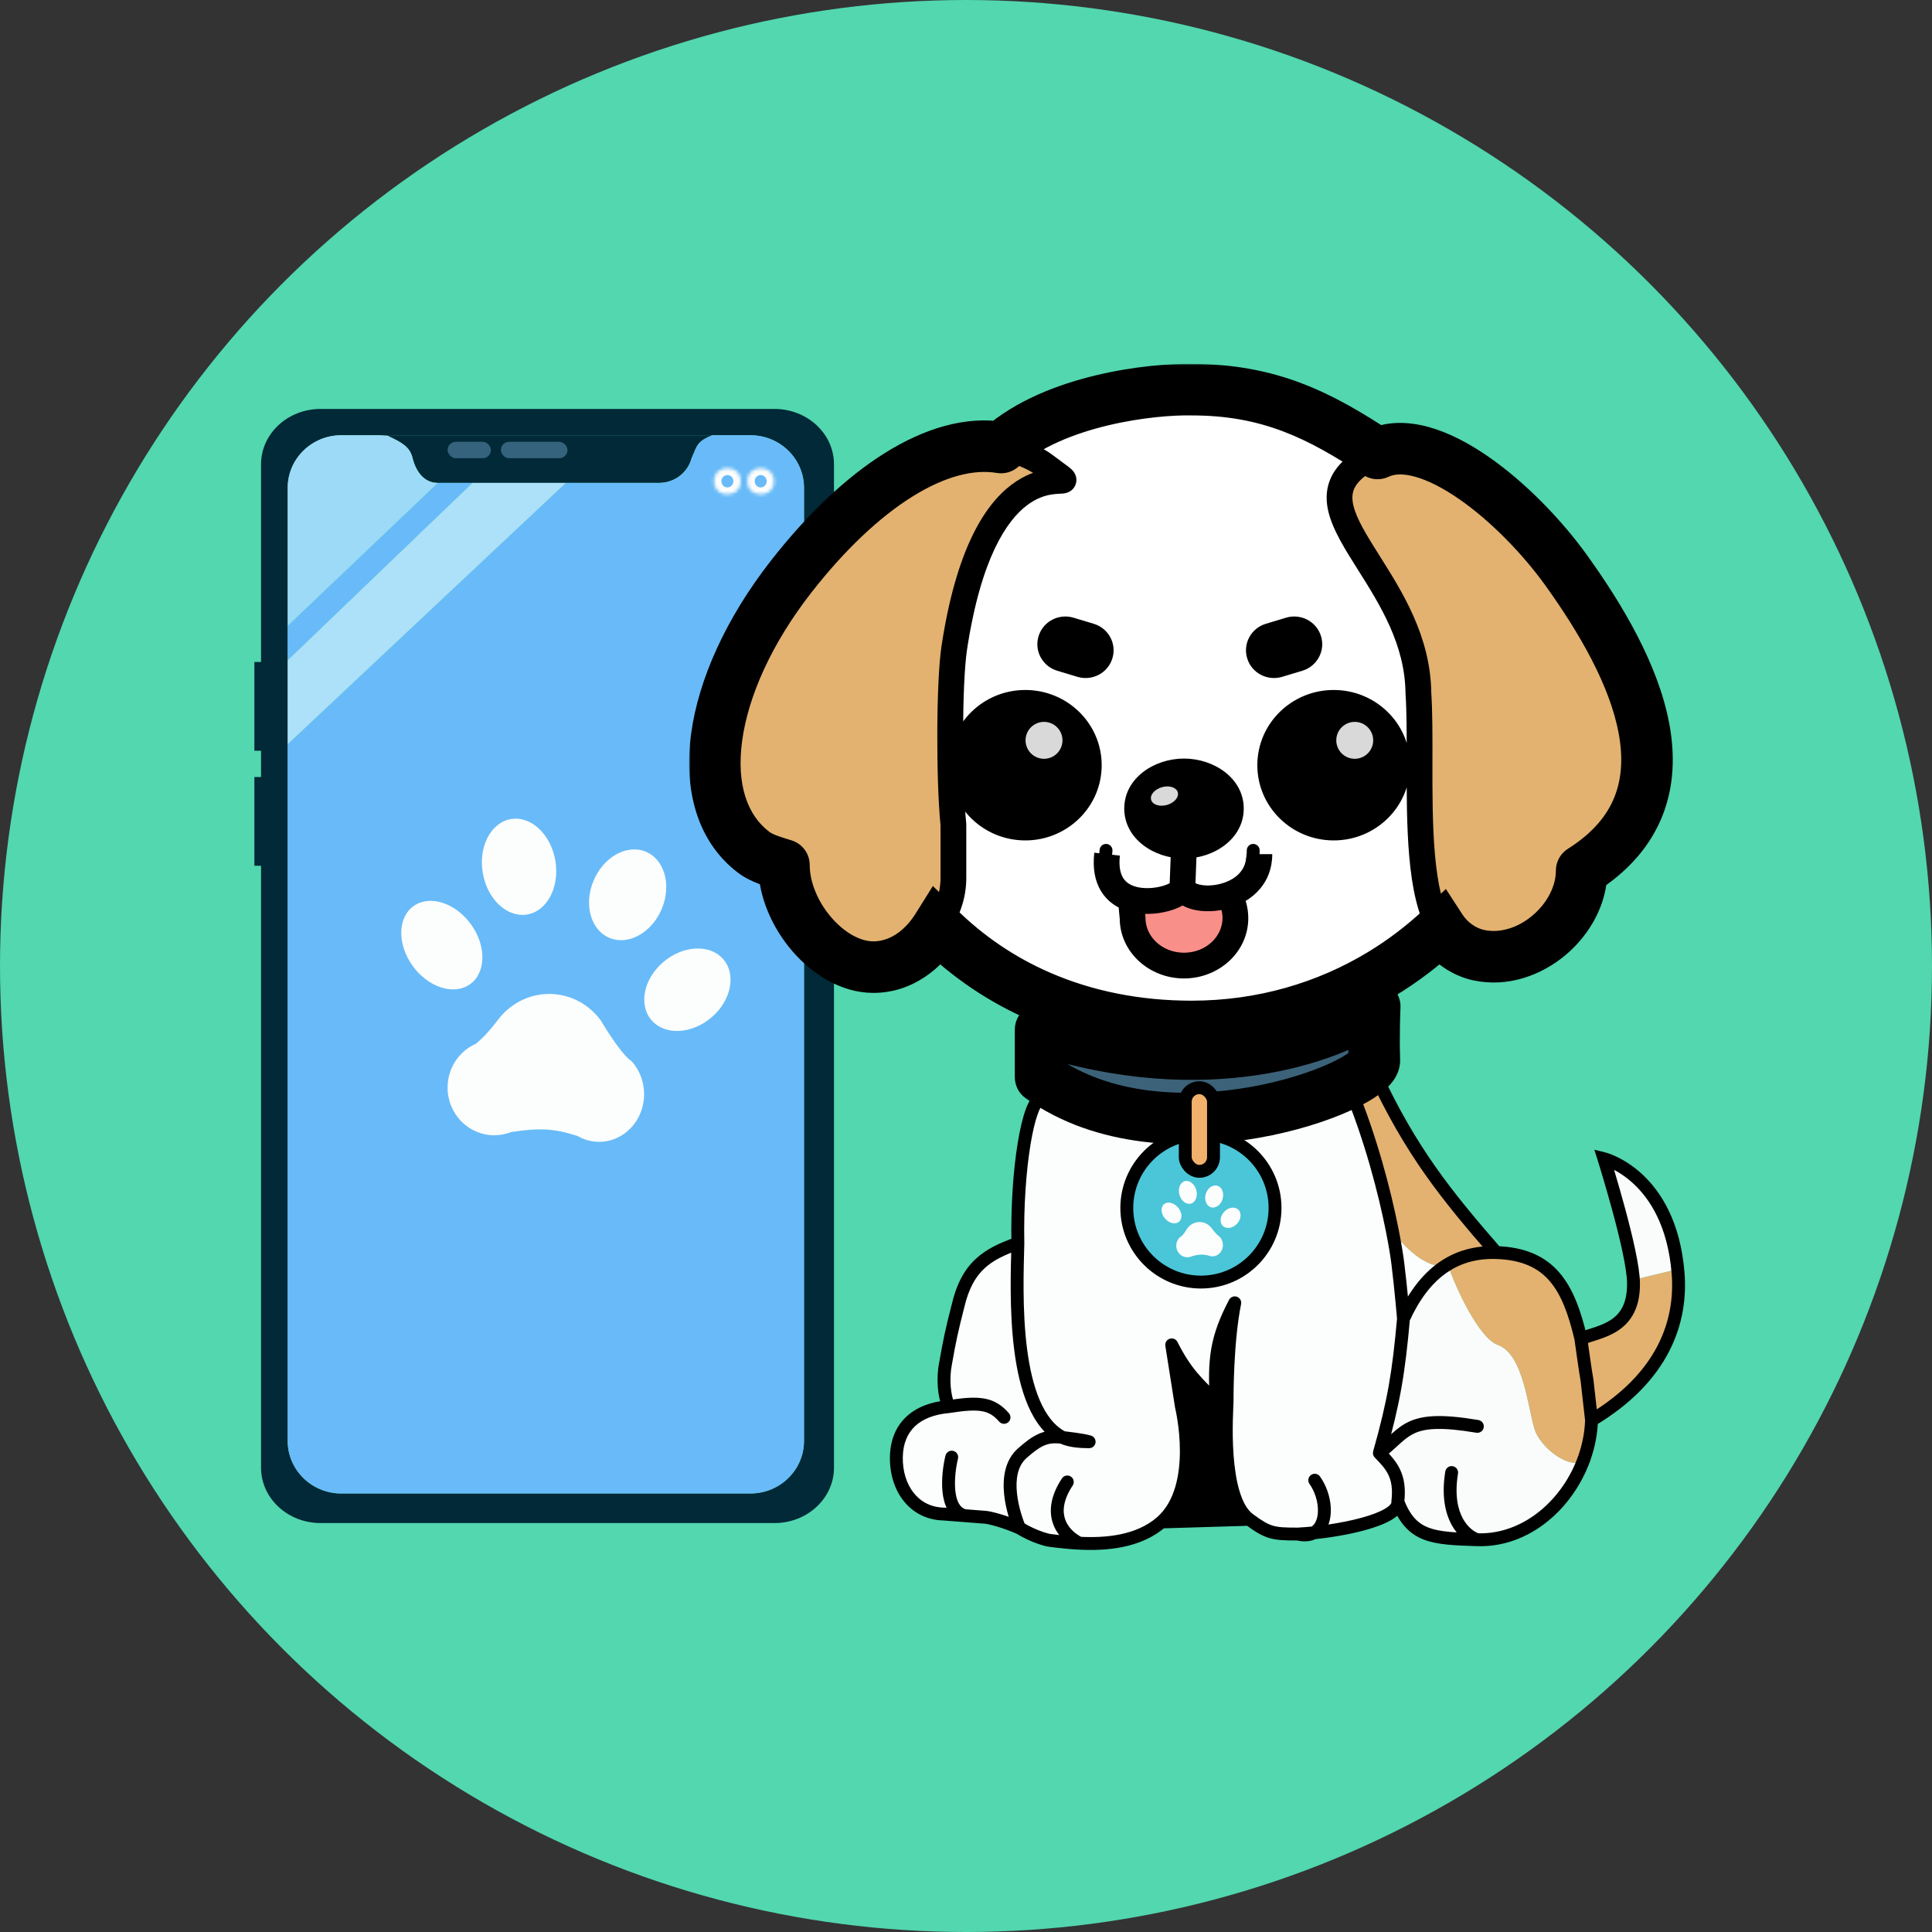 <svg width="600" height="600" viewBox="0 0 600 600" fill="none" xmlns="http://www.w3.org/2000/svg">
<rect x="0" y="0" width="600" height="600" fill="#333333" stroke="none"/>
<circle cx="300" cy="300" r="300" fill="#52D7AF"/>
<path fill-rule="evenodd" clip-rule="evenodd" d="M259 144.193V455.807C259 465.303 250.723 473 240.514 473H99.555C89.346 473 81.069 465.303 81.069 455.807V144.193C81.069 134.697 89.346 127 99.555 127H240.514C250.723 127 259 134.697 259 144.193ZM249.69 151.496V447.484C249.69 456.503 242.231 463.814 233.03 463.814H106.004C96.803 463.814 89.345 456.503 89.345 447.484V231.106V205.08V194.363V151.496C89.345 142.477 96.803 135.165 106.004 135.165H117.978H221.241H233.03C242.231 135.165 249.69 142.477 249.69 151.496Z" fill="#012937"/>
<path fill-rule="evenodd" clip-rule="evenodd" d="M221.241 135.165H117.978C118.037 135.194 118.618 135.222 119.197 135.25C119.2 135.25 119.203 135.25 119.207 135.25C119.775 135.278 120.338 135.305 120.395 135.333C124.7 137.404 127.284 138.647 128.138 142.31C129.172 146.392 131.648 149.965 135.96 149.965H146.759H175.724H204.69C209.541 149.965 213.618 146.712 214.774 142.31C215.059 141.69 215.29 141.13 215.501 140.618C216.528 138.126 217.087 136.768 221.241 135.165Z" fill="#012937"/>
<path fill-rule="evenodd" clip-rule="evenodd" d="M249.69 447.484V151.496C249.69 142.477 242.231 135.165 233.03 135.165H221.241C217.087 136.768 216.528 138.126 215.501 140.618C215.29 141.13 215.059 141.69 214.774 142.31C213.618 146.712 209.541 149.965 204.69 149.965H175.724L89.345 231.106V447.484C89.345 456.503 96.803 463.814 106.004 463.814H233.03C242.231 463.814 249.69 456.503 249.69 447.484ZM146.759 149.965H135.96L89.345 194.363V205.08L146.759 149.965ZM119.197 135.25L117.978 135.165C118.037 135.194 118.618 135.222 119.197 135.25Z" fill="#68BBF8"/>
<path d="M175.724 149.965H146.759L89.345 205.08V231.106L175.724 149.965Z" fill="#ADE0F9"/>
<path d="M106.004 135.165C96.803 135.165 89.345 142.477 89.345 151.496V194.363L135.96 149.965C131.648 149.965 129.172 146.392 128.138 142.31C127.284 138.647 124.7 137.404 120.395 135.333L119.207 135.25L119.197 135.25C118.618 135.222 118.037 135.194 117.978 135.165H106.004Z" fill="#9CDAF7"/>
<rect x="79" y="205.59" width="3.103" height="27.558" fill="#012937"/>
<rect x="79" y="241.313" width="3.103" height="27.558" fill="#012937"/>
<rect x="155.552" y="137.206" width="20.69" height="5.103" rx="2.552" fill="#35637D"/>
<rect x="139" y="137.206" width="13.448" height="5.103" rx="2.552" fill="#35637D"/>
<mask id="path-7-inside-1_18_54" fill="white">
<ellipse cx="236.241" cy="149.454" rx="4.138" ry="4.083"/>
</mask>
<path d="M234.379 149.454C234.379 148.319 235.289 147.537 236.241 147.537V159.537C241.764 159.537 246.379 155.099 246.379 149.454H234.379ZM236.241 147.537C237.193 147.537 238.104 148.319 238.104 149.454H226.104C226.104 155.099 230.719 159.537 236.241 159.537V147.537ZM238.104 149.454C238.104 150.589 237.193 151.372 236.241 151.372V139.372C230.719 139.372 226.104 143.81 226.104 149.454H238.104ZM236.241 151.372C235.289 151.372 234.379 150.589 234.379 149.454H246.379C246.379 143.81 241.764 139.372 236.241 139.372V151.372Z" fill="#FCFDFD" mask="url(#path-7-inside-1_18_54)"/>
<mask id="path-9-inside-2_18_54" fill="white">
<ellipse cx="225.897" cy="149.454" rx="4.138" ry="4.083"/>
</mask>
<path d="M224.035 149.454C224.035 148.319 224.945 147.537 225.897 147.537V159.537C231.419 159.537 236.035 155.099 236.035 149.454H224.035ZM225.897 147.537C226.849 147.537 227.759 148.319 227.759 149.454H215.759C215.759 155.099 220.374 159.537 225.897 159.537V147.537ZM227.759 149.454C227.759 150.589 226.849 151.372 225.897 151.372V139.372C220.374 139.372 215.759 143.81 215.759 149.454H227.759ZM225.897 151.372C224.945 151.372 224.035 150.589 224.035 149.454H236.035C236.035 143.81 231.419 139.372 225.897 139.372V151.372Z" fill="#FCFDFD" mask="url(#path-9-inside-2_18_54)"/>
<path d="M139 337.764C139 345.938 145.484 352.563 153.483 352.563C155.305 352.563 157.049 352.22 158.655 351.592C167.489 350.213 172.034 350.437 179.345 352.78C181.339 353.943 183.631 354.605 186.069 354.605C193.782 354.605 200.034 347.979 200.034 339.805C200.034 335.848 198.569 332.254 196.182 329.599C195.573 329.226 194.85 328.546 194.072 327.675C192.253 325.641 190.13 322.567 188.457 319.951C187.705 318.777 187.044 317.695 186.541 316.841C182.853 311.875 177.063 308.676 170.552 308.676C164.041 308.676 158.25 311.875 154.562 316.841C151.914 320.27 150.273 322.057 147.798 324.148C142.625 326.407 139 331.653 139 337.764Z" fill="#FCFDFD"/>
<ellipse cx="14.615" cy="11.396" rx="14.615" ry="11.396" transform="matrix(-0.757 0.654 -0.664 -0.748 232.11 306.333)" fill="#FCFDFD"/>
<ellipse cx="14.531" cy="11.461" rx="14.531" ry="11.461" transform="matrix(-0.379 0.925 -0.929 -0.37 211.079 268.688)" fill="#FCFDFD"/>
<ellipse cx="15.023" cy="11.434" rx="15.023" ry="11.434" transform="matrix(0.163 0.987 -0.987 0.159 170.035 252.54)" fill="#FCFDFD"/>
<ellipse cx="14.972" cy="11.125" rx="14.972" ry="11.125" transform="matrix(0.579 0.815 -0.822 0.569 137.689 274.985)" fill="#FCFDFD"/>
<path d="M429.325 449.831C433.858 433.814 435.343 424.655 436.818 408.12C439.923 401.325 443.97 395.648 449.386 391.993C452.254 400.713 459.544 415.695 465.15 417.674C473.271 420.54 474.583 437.851 476.615 443.948C478.857 450.673 489.777 457.819 492.621 452.353C492.777 451.942 492.927 451.529 493.071 451.114C492.958 451.583 492.807 451.995 492.621 452.353C487.329 466.233 474.59 477.235 459.763 476.761C445.846 476.316 439.385 476.023 435.058 464.967C436.013 456.846 433.047 453.643 429.325 449.831Z" fill="#FF0000" fill-opacity="0.27"/>
<path d="M429.325 449.831C433.858 433.814 435.343 424.655 436.818 408.12C439.923 401.325 443.97 395.648 449.386 391.993C452.254 400.713 459.544 415.695 465.15 417.674C473.271 420.54 474.583 437.851 476.615 443.948C478.857 450.673 489.777 457.819 492.621 452.353C492.777 451.942 492.927 451.529 493.071 451.114C492.958 451.583 492.807 451.995 492.621 452.353C487.329 466.233 474.59 477.235 459.763 476.761C445.846 476.316 439.385 476.023 435.058 464.967C436.013 456.846 433.047 453.643 429.325 449.831Z" fill="#F9FCFB"/>
<path d="M491.91 414.33C488.116 398.16 482.568 388.12 465.631 387.578C459.148 387.371 453.81 389.007 449.386 391.993C452.254 400.713 459.544 415.695 465.15 417.674C473.271 420.54 474.583 437.851 476.615 443.948C478.857 450.673 489.777 457.819 492.621 452.353C492.777 451.942 492.927 451.529 493.071 451.114C494.345 447.421 495.093 443.547 495.218 439.649C495.342 435.75 495.705 430.5 491.91 414.33Z" fill="#E3B270"/>
<path fill-rule="evenodd" clip-rule="evenodd" d="M506.811 397.593L520.643 394.249C518.114 363.96 497.629 358.898 497.629 358.898C497.629 358.898 506.811 388.039 506.811 397.593Z" fill="#F9FCFB"/>
<path d="M490.472 414.79C490.472 414.79 491.917 425.358 492.377 427.688L493.779 440.109C516.04 426.81 521.92 409.535 520.643 394.249L506.811 397.593C506.962 411.719 496.385 412.401 490.472 414.79Z" fill="#E3B270"/>
<path fill-rule="evenodd" clip-rule="evenodd" d="M435.863 409.535C435.863 409.535 435.058 399.981 434.102 392.338C433.823 390.108 433.245 386.46 432.321 381.828C434.665 385.568 441.169 393.119 448.43 393.409C443.015 397.063 438.967 402.74 435.863 409.535Z" fill="#FCFDFD"/>
<path d="M426.806 333.102L418.816 336.924C425.795 353.537 430.077 370.582 432.321 381.828C434.665 385.568 441.169 393.119 448.43 393.409C452.855 390.423 458.193 388.787 464.675 388.994C449.299 371.3 438.224 357.71 426.806 333.102Z" fill="#E3B270"/>
<path d="M387.924 471.834C378.847 465.146 381.077 437.72 381.077 435.332C381.077 432.943 381.082 416.426 383.468 404.604C377.696 415.6 376.948 422.254 377.733 435.332C371.733 429.396 368.284 426.348 363.882 417.656L366.905 436.839C366.905 436.839 373.028 461.794 360.694 472.655L387.924 471.834Z" fill="black"/>
<path d="M297.481 405.714C295.682 412.662 294.844 416.539 293.659 423.389C292.704 428.166 293.198 433.44 294.615 436.839C284.583 437.72 278.528 443.083 278.373 452.529C278.218 461.981 283.73 470.049 293.182 470.204L299.563 470.703L305.944 471.201C306.934 471.217 311.812 472.397 316.589 474.504C315.156 471.097 310.364 457.492 317.542 451.247C321.65 447.672 324.588 445.543 330.032 446.428C314.148 438.235 315.709 401.654 316.112 386.128C306.557 389.472 300.347 393.293 297.481 405.714Z" fill="#FCFDFD"/>
<path d="M325.666 478.325C325.666 478.325 330.439 479.015 335.217 479.26C343.124 479.666 353.537 478.958 360.694 472.655C373.028 461.794 366.905 436.839 366.905 436.839L363.882 417.656C368.284 426.348 371.733 429.396 377.733 435.332C376.948 422.254 377.696 415.6 383.468 404.604C381.082 416.426 381.077 432.943 381.077 435.332C381.077 437.72 378.847 465.146 387.924 471.834C393.834 476.188 395.408 476.414 403.051 476.414C415.28 475.808 434.603 472.034 434.105 466.383C435.061 458.262 432.095 455.058 428.373 451.247C432.906 435.23 434.391 426.071 435.866 409.535C435.866 409.535 435.061 399.981 434.105 392.338C433.827 390.108 433.248 386.46 432.324 381.828C430.08 370.582 425.798 353.537 418.819 336.924C418.819 336.924 396.103 346.406 373.115 347.433C352.754 348.344 323.433 341.223 323.433 341.223C319.312 341.223 315.634 363.521 316.112 386.128C315.709 401.654 314.148 438.235 330.032 446.428C332.02 446.751 335.431 446.985 338.242 447.752C335.555 447.752 332.091 447.49 330.032 446.428C324.588 445.543 321.65 447.672 317.542 451.247C310.364 457.492 315.156 471.097 316.589 474.504C321.366 477.462 325.666 478.325 325.666 478.325Z" fill="#FCFDFD"/>
<path d="M323.433 341.223L323.905 339.28L323.672 339.223H323.433V341.223ZM325.666 478.325L325.272 480.286L325.326 480.297L325.38 480.305L325.666 478.325ZM458.811 478.177L458.747 480.175L458.747 480.175L458.811 478.177ZM492.863 428.644L494.851 428.419L494.842 428.337L494.826 428.256L492.863 428.644ZM310.306 441.499C311.033 442.331 312.296 442.416 313.128 441.689C313.96 440.963 314.045 439.699 313.318 438.867L310.306 441.499ZM293.659 423.389L295.62 423.781L295.626 423.755L295.63 423.73L293.659 423.389ZM316.112 386.128L318.111 386.18L318.112 386.132L318.111 386.085L316.112 386.128ZM297.481 405.714L299.417 406.215L299.424 406.189L299.43 406.163L297.481 405.714ZM278.373 452.529L280.372 452.562L278.373 452.529ZM293.182 470.204L293.337 468.21L293.276 468.206L293.214 468.205L293.182 470.204ZM305.944 471.201L305.788 473.195L305.85 473.2L305.911 473.201L305.944 471.201ZM428.373 451.247L426.449 450.702C426.254 451.391 426.442 452.132 426.942 452.644L428.373 451.247ZM458.479 444.947C459.569 445.13 460.6 444.396 460.783 443.306C460.966 442.217 460.232 441.186 459.142 441.003L458.479 444.947ZM366.905 436.839L364.929 437.151L364.942 437.234L364.962 437.316L366.905 436.839ZM434.105 392.338L436.09 392.09L434.105 392.338ZM373.115 347.433L373.204 349.431L373.115 347.433ZM363.882 417.656L365.667 416.753C365.222 415.875 364.204 415.451 363.268 415.753C362.331 416.056 361.754 416.995 361.907 417.968L363.882 417.656ZM377.733 435.332L376.326 436.753L380.042 440.43L379.729 435.212L377.733 435.332ZM383.468 404.604L385.429 404.999C385.626 404.024 385.076 403.052 384.138 402.719C383.2 402.386 382.16 402.793 381.698 403.674L383.468 404.604ZM338.242 447.752V449.752C339.244 449.752 340.091 449.011 340.224 448.017C340.357 447.024 339.735 446.086 338.768 445.822L338.242 447.752ZM294.615 436.839L294.79 438.832L294.858 438.826L294.926 438.815L294.615 436.839ZM317.542 451.247L318.854 452.756L318.854 452.756L317.542 451.247ZM426.809 333.102L428.623 332.26L427.772 330.425L425.946 331.298L426.809 333.102ZM434.105 466.383L432.119 466.149L432.095 466.353L432.113 466.558L434.105 466.383ZM498.115 359.854L498.595 357.912L495.137 357.058L496.207 360.455L498.115 359.854ZM297.51 453.002C297.772 451.929 297.113 450.847 296.04 450.586C294.967 450.324 293.885 450.983 293.624 452.056L297.51 453.002ZM299.563 470.703L299.407 472.697L299.407 472.697L299.563 470.703ZM335.217 479.26L335.114 481.257L335.217 479.26ZM333.135 461.333C333.743 460.411 333.488 459.17 332.566 458.562C331.644 457.954 330.403 458.209 329.795 459.131L333.135 461.333ZM409.942 458.544C409.307 457.641 408.059 457.423 407.156 458.059C406.252 458.694 406.035 459.941 406.67 460.845L409.942 458.544ZM452.796 457.626C452.973 456.536 452.232 455.509 451.142 455.332C450.052 455.155 449.025 455.896 448.848 456.986L452.796 457.626ZM432.324 381.828L430.363 382.22L432.324 381.828ZM448.433 393.409L449.552 395.066L448.433 393.409ZM507.297 398.548H505.297V398.559L505.297 398.57L507.297 398.548ZM521.13 395.204L519.137 395.371L521.13 395.204ZM492.118 452.529L490.228 451.877L492.118 452.529ZM491.668 453.769L489.8 453.056L489.8 453.056L491.668 453.769ZM295.63 423.73C296.805 416.935 297.632 413.112 299.417 406.215L295.545 405.213C293.733 412.212 292.883 416.142 291.689 423.048L295.63 423.73ZM315.451 384.24C310.61 385.934 306.338 387.837 302.917 391.061C299.454 394.324 297.03 398.775 295.532 405.264L299.43 406.163C300.798 400.232 302.912 396.562 305.66 393.973C308.448 391.345 312.059 389.665 316.772 388.015L315.451 384.24ZM293.214 468.205C289.107 468.137 285.923 466.374 283.744 463.614C281.536 460.816 280.301 456.907 280.372 452.562L276.373 452.496C276.289 457.603 277.733 462.454 280.605 466.092C283.506 469.768 287.805 472.116 293.149 472.204L293.214 468.205ZM429.601 452.826C431.818 451.101 433.55 449.411 435.013 448.113C436.513 446.782 437.819 445.774 439.439 445.054C442.672 443.617 447.625 443.123 458.479 444.947L459.142 441.003C448.157 439.156 442.191 439.454 437.814 441.399C435.63 442.37 433.958 443.701 432.358 445.121C430.72 446.574 429.228 448.049 427.145 449.668L429.601 452.826ZM389.11 470.223C387.364 468.937 385.964 466.474 384.94 463.069C383.932 459.718 383.375 455.75 383.091 451.826C382.52 443.913 383.077 436.759 383.077 435.332H379.077C379.077 436.292 378.519 444.046 379.102 452.114C379.395 456.181 379.983 460.474 381.109 464.221C382.22 467.913 383.945 471.387 386.737 473.444L389.11 470.223ZM366.905 436.839C364.962 437.316 364.962 437.315 364.962 437.315C364.962 437.315 364.962 437.315 364.962 437.315C364.962 437.315 364.962 437.315 364.962 437.316C364.963 437.318 364.963 437.321 364.964 437.325C364.967 437.334 364.97 437.349 364.975 437.37C364.985 437.412 365 437.476 365.019 437.562C365.058 437.735 365.115 437.995 365.184 438.332C365.321 439.007 365.506 439.991 365.691 441.209C366.062 443.649 366.43 447.002 366.424 450.671C366.414 458.142 364.86 466.322 359.373 471.154L362.016 474.156C368.862 468.127 370.413 458.4 370.424 450.677C370.43 446.75 370.038 443.186 369.646 440.608C369.45 439.316 369.252 438.266 369.103 437.533C369.029 437.167 368.966 436.88 368.921 436.682C368.899 436.583 368.881 436.506 368.868 436.452C368.862 436.425 368.857 436.404 368.853 436.39C368.852 436.382 368.85 436.376 368.849 436.372C368.849 436.369 368.848 436.367 368.848 436.366C368.848 436.365 368.847 436.364 368.847 436.364C368.847 436.363 368.847 436.363 366.905 436.839ZM318.111 386.085C317.875 374.888 318.669 363.786 320.021 355.521C320.7 351.375 321.506 348.028 322.356 345.763C322.785 344.619 323.185 343.863 323.511 343.431C323.882 342.94 323.872 343.223 323.433 343.223V339.223C321.964 339.223 320.937 340.203 320.32 341.02C319.658 341.895 319.098 343.059 318.611 344.358C317.627 346.98 316.77 350.621 316.074 354.875C314.677 363.41 313.871 374.76 314.112 386.17L318.111 386.085ZM435.866 409.535C437.859 409.367 437.859 409.367 437.859 409.367C437.859 409.367 437.859 409.367 437.859 409.367C437.859 409.367 437.859 409.366 437.859 409.365C437.859 409.364 437.859 409.362 437.858 409.36C437.858 409.355 437.857 409.348 437.857 409.339C437.855 409.32 437.853 409.292 437.85 409.256C437.843 409.184 437.834 409.076 437.822 408.938C437.798 408.66 437.763 408.255 437.718 407.746C437.627 406.727 437.496 405.289 437.335 403.612C437.013 400.261 436.571 395.939 436.09 392.09L432.121 392.586C432.595 396.38 433.033 400.657 433.353 403.994C433.513 405.661 433.643 407.089 433.733 408.101C433.778 408.606 433.813 409.008 433.837 409.282C433.849 409.42 433.858 409.525 433.864 409.596C433.867 409.632 433.869 409.659 433.871 409.677C433.872 409.686 433.872 409.692 433.873 409.697C433.873 409.699 433.873 409.701 433.873 409.702C433.873 409.702 433.873 409.703 433.873 409.703C433.873 409.703 433.873 409.703 433.873 409.703C433.873 409.703 433.873 409.703 435.866 409.535ZM315.536 476.204C318.075 477.776 320.483 478.79 322.258 479.412C323.147 479.723 323.883 479.938 324.405 480.077C324.666 480.146 324.874 480.197 325.021 480.231C325.094 480.248 325.152 480.261 325.195 480.27C325.216 480.274 325.233 480.278 325.246 480.281C325.252 480.282 325.258 480.283 325.262 480.284C325.264 480.285 325.266 480.285 325.268 480.285C325.269 480.285 325.27 480.286 325.27 480.286C325.271 480.286 325.271 480.286 325.271 480.286C325.272 480.286 325.272 480.286 325.666 478.325C326.059 476.364 326.06 476.364 326.06 476.365C326.06 476.365 326.061 476.365 326.061 476.365C326.061 476.365 326.062 476.365 326.062 476.365C326.063 476.365 326.063 476.365 326.063 476.365C326.063 476.365 326.063 476.365 326.061 476.365C326.057 476.364 326.05 476.362 326.038 476.36C326.015 476.355 325.976 476.346 325.923 476.334C325.816 476.309 325.65 476.269 325.434 476.211C325 476.096 324.363 475.91 323.58 475.636C322.011 475.087 319.88 474.189 317.642 472.803L315.536 476.204ZM317.396 472.674C314.911 471.577 312.41 470.727 310.401 470.147C309.396 469.857 308.5 469.63 307.778 469.473C307.116 469.329 306.447 469.209 305.977 469.201L305.911 473.201C305.89 473.201 305.963 473.202 306.175 473.236C306.366 473.267 306.618 473.315 306.929 473.382C307.549 473.517 308.357 473.72 309.292 473.99C311.164 474.53 313.491 475.323 315.782 476.334L317.396 472.674ZM323.433 341.223C322.961 343.167 322.961 343.167 322.962 343.167C322.962 343.167 322.963 343.167 322.963 343.167C322.964 343.167 322.966 343.168 322.968 343.168C322.972 343.169 322.978 343.171 322.985 343.173C323 343.176 323.023 343.182 323.052 343.189C323.11 343.202 323.195 343.223 323.307 343.249C323.531 343.302 323.86 343.379 324.286 343.477C325.136 343.672 326.371 343.949 327.916 344.278C331.004 344.936 335.334 345.803 340.306 346.642C350.214 348.314 362.805 349.896 373.204 349.431L373.025 345.435C363.064 345.881 350.814 344.358 340.971 342.698C336.068 341.87 331.795 341.014 328.749 340.365C327.227 340.041 326.012 339.769 325.18 339.578C324.763 339.483 324.443 339.408 324.227 339.357C324.12 339.331 324.038 339.312 323.984 339.299C323.957 339.292 323.937 339.287 323.923 339.284C323.917 339.283 323.912 339.281 323.909 339.281C323.907 339.28 323.906 339.28 323.906 339.28C323.905 339.28 323.905 339.28 323.905 339.28C323.905 339.28 323.905 339.28 323.433 341.223ZM373.204 349.431C384.92 348.908 396.516 346.235 405.148 343.713C409.473 342.449 413.072 341.218 415.594 340.301C416.855 339.842 417.848 339.462 418.528 339.195C418.868 339.062 419.131 338.957 419.309 338.884C419.399 338.848 419.467 338.82 419.514 338.801C419.537 338.791 419.555 338.784 419.568 338.778C419.574 338.776 419.579 338.774 419.583 338.772C419.584 338.771 419.586 338.771 419.587 338.77C419.588 338.77 419.588 338.77 419.588 338.77C419.589 338.77 419.589 338.769 418.819 336.924C418.048 335.078 418.049 335.078 418.049 335.078C418.049 335.078 418.049 335.078 418.048 335.078C418.048 335.078 418.048 335.079 418.047 335.079C418.045 335.08 418.041 335.081 418.036 335.083C418.027 335.087 418.012 335.093 417.992 335.101C417.951 335.118 417.89 335.143 417.807 335.177C417.642 335.244 417.393 335.344 417.067 335.471C416.416 335.727 415.454 336.095 414.227 336.542C411.771 337.435 408.255 338.638 404.027 339.873C395.554 342.349 384.298 344.931 373.025 345.435L373.204 349.431ZM368.88 436.528L365.858 417.345L361.907 417.968L364.929 437.151L368.88 436.528ZM362.098 418.56C366.66 427.57 370.326 430.817 376.326 436.753L379.139 433.91C373.141 427.975 369.907 425.126 365.667 416.753L362.098 418.56ZM379.729 435.212C379.339 428.713 379.343 423.967 380.112 419.529C380.877 415.119 382.418 410.907 385.239 405.533L381.698 403.674C378.746 409.296 377.027 413.91 376.171 418.845C375.32 423.753 375.342 428.873 375.736 435.451L379.729 435.212ZM381.508 404.208C379.076 416.257 379.077 432.973 379.077 435.332H383.077C383.077 432.913 383.088 416.594 385.429 404.999L381.508 404.208ZM313.318 438.867C311.169 436.407 308.875 434.911 305.721 434.338C302.728 433.794 299.085 434.109 294.303 434.864L294.926 438.815C299.699 438.062 302.743 437.862 305.005 438.273C307.106 438.655 308.634 439.585 310.306 441.499L313.318 438.867ZM318.433 473.728C317.755 472.118 316.277 468.068 315.826 463.733C315.365 459.313 316.025 455.218 318.854 452.756L316.229 449.738C311.88 453.522 311.347 459.352 311.847 464.147C312.356 469.027 313.99 473.483 314.746 475.279L318.433 473.728ZM291.698 422.997C290.677 428.103 291.177 433.789 292.769 437.609L296.461 436.07C295.22 433.091 294.731 428.229 295.62 423.781L291.698 422.997ZM294.44 434.847C289.124 435.314 284.626 436.988 281.417 440.018C278.175 443.079 276.458 447.327 276.373 452.496L280.372 452.562C280.443 448.285 281.83 445.129 284.163 442.926C286.528 440.693 290.073 439.246 294.79 438.832L294.44 434.847ZM318.854 452.756C320.918 450.961 322.479 449.722 324.107 448.989C325.646 448.296 327.34 448.017 329.711 448.402L330.352 444.454C327.28 443.955 324.783 444.298 322.465 445.342C320.236 446.346 318.274 447.959 316.229 449.738L318.854 452.756ZM330.949 444.65C327.543 442.894 324.916 439.533 322.935 434.941C320.958 430.357 319.709 424.736 318.948 418.775C317.427 406.847 317.909 393.986 318.111 386.18L314.112 386.076C313.912 393.795 313.412 406.988 314.98 419.281C315.765 425.429 317.078 431.46 319.263 436.525C321.444 441.581 324.578 445.865 329.115 448.205L330.949 444.65ZM329.711 448.402C332.003 448.774 335.021 448.947 337.716 449.682L338.768 445.822C335.84 445.024 332.037 444.727 330.352 444.454L329.711 448.402ZM329.115 448.205C330.444 448.891 332.089 449.26 333.632 449.47C335.209 449.684 336.842 449.752 338.242 449.752V445.752C336.955 445.752 335.513 445.689 334.171 445.506C332.796 445.32 331.679 445.027 330.949 444.65L329.115 448.205ZM360.755 474.654L387.984 473.833L387.863 469.835L360.634 470.656L360.755 474.654ZM419.682 338.728L427.672 334.906L425.946 331.298L417.956 335.12L419.682 338.728ZM424.995 333.944C436.53 358.803 447.748 372.56 463.169 390.306L466.188 387.682C450.857 370.04 439.924 356.616 428.623 332.26L424.995 333.944ZM433.874 409.358C432.408 425.79 430.943 434.824 426.449 450.702L430.297 451.792C434.87 435.635 436.374 426.351 437.858 409.713L433.874 409.358ZM458.875 476.178C451.787 475.951 447.091 475.753 443.585 474.394C440.348 473.138 437.988 470.814 435.968 465.654L432.243 467.112C434.55 473.006 437.584 476.357 442.139 478.123C446.425 479.785 451.918 479.957 458.747 480.175L458.875 476.178ZM464.615 390.993C472.646 391.25 477.694 393.724 481.235 397.818C484.877 402.028 487.126 408.171 489.011 416.202L492.905 415.289C490.996 407.15 488.574 400.188 484.26 395.201C479.844 390.096 473.649 387.28 464.743 386.995L464.615 390.993ZM490.958 415.746C488.977 416.017 488.977 416.017 488.977 416.017C488.977 416.017 488.977 416.017 488.977 416.017C488.977 416.017 488.977 416.018 488.977 416.019C488.977 416.02 488.977 416.022 488.978 416.024C488.978 416.03 488.979 416.037 488.981 416.047C488.984 416.068 488.988 416.098 488.993 416.137C489.004 416.215 489.02 416.33 489.04 416.477C489.08 416.771 489.139 417.194 489.21 417.708C489.353 418.737 489.548 420.134 489.758 421.604C490.173 424.51 490.658 427.8 490.901 429.031L494.826 428.256C494.608 427.157 494.141 423.999 493.718 421.038C493.509 419.575 493.315 418.184 493.172 417.158C493.101 416.645 493.043 416.224 493.002 415.931C492.982 415.785 492.967 415.671 492.956 415.593C492.951 415.554 492.947 415.525 492.944 415.505C492.942 415.495 492.941 415.487 492.941 415.482C492.94 415.48 492.94 415.478 492.94 415.476C492.94 415.476 492.94 415.475 492.94 415.475C492.94 415.475 492.94 415.475 492.94 415.475C492.94 415.475 492.94 415.475 490.958 415.746ZM490.876 428.868L492.278 441.288L496.253 440.84L494.851 428.419L490.876 428.868ZM426.942 452.644C428.826 454.574 430.262 456.107 431.186 458.056C432.079 459.939 432.563 462.377 432.119 466.149L436.092 466.616C436.603 462.267 436.082 459.043 434.8 456.341C433.55 453.706 431.641 451.731 429.804 449.85L426.942 452.644ZM306.1 469.207L299.719 468.709L299.407 472.697L305.788 473.195L306.1 469.207ZM299.719 468.709L293.337 468.21L293.026 472.198L299.407 472.697L299.719 468.709ZM293.624 452.056C292.933 454.892 292.298 459.285 292.697 463.258C293.079 467.056 294.555 471.532 299.086 472.645L300.04 468.76C298.213 468.312 297.033 466.404 296.677 462.858C296.338 459.486 296.884 455.573 297.51 453.002L293.624 452.056ZM359.373 471.154C352.849 476.899 343.154 477.665 335.319 477.263L335.114 481.257C343.094 481.667 354.225 481.017 362.016 474.156L359.373 471.154ZM335.319 477.263C332.986 477.143 330.643 476.914 328.875 476.713C327.993 476.613 327.259 476.521 326.746 476.454C326.49 476.42 326.29 476.393 326.154 476.374C326.086 476.365 326.035 476.358 326.001 476.353C325.984 476.35 325.971 476.349 325.963 476.347C325.959 476.347 325.956 476.346 325.954 476.346C325.953 476.346 325.952 476.346 325.952 476.346C325.952 476.346 325.952 476.346 325.952 476.346C325.952 476.346 325.952 476.346 325.952 476.346C325.952 476.346 325.952 476.346 325.666 478.325C325.38 480.305 325.38 480.305 325.38 480.305C325.38 480.305 325.38 480.305 325.38 480.305C325.381 480.305 325.381 480.305 325.381 480.305C325.382 480.305 325.383 480.305 325.385 480.305C325.387 480.306 325.391 480.306 325.396 480.307C325.407 480.309 325.421 480.311 325.44 480.313C325.479 480.319 325.534 480.327 325.606 480.337C325.75 480.356 325.96 480.385 326.226 480.42C326.758 480.49 327.516 480.585 328.424 480.688C330.237 480.894 332.669 481.132 335.114 481.257L335.319 477.263ZM336.114 477.473C333.721 476.272 331.627 474.323 330.771 471.782C329.943 469.322 330.134 465.884 333.135 461.333L329.795 459.131C326.301 464.43 325.663 469.147 326.981 473.059C328.271 476.891 331.3 479.532 334.32 481.047L336.114 477.473ZM386.737 473.444C389.714 475.637 391.829 476.972 394.284 477.679C396.691 478.372 399.287 478.414 403.051 478.414V474.414C399.172 474.414 397.159 474.344 395.391 473.835C393.67 473.34 392.044 472.385 389.11 470.223L386.737 473.444ZM403.15 478.412C409.382 478.103 417.417 476.99 423.879 475.219C427.094 474.338 430.048 473.26 432.211 471.965C434.206 470.769 436.334 468.889 436.098 466.207L432.113 466.558C432.126 466.701 432.025 467.413 430.155 468.533C428.452 469.553 425.905 470.517 422.822 471.361C416.69 473.042 408.949 474.119 402.952 474.417L403.15 478.412ZM406.67 460.845C408.934 464.065 409.743 468.224 409.078 471.155C408.753 472.592 408.119 473.561 407.334 474.095C406.582 474.606 405.398 474.921 403.518 474.47L402.585 478.359C405.29 479.008 407.693 478.688 409.583 477.403C411.439 476.141 412.501 474.151 412.979 472.039C413.924 467.872 412.774 462.571 409.942 458.544L406.67 460.845ZM459.375 476.258C456.913 475.533 450.631 470.979 452.796 457.626L448.848 456.986C446.427 471.913 453.472 478.69 458.246 480.095L459.375 476.258ZM416.975 337.698C423.885 354.148 428.135 371.054 430.363 382.22L434.285 381.437C432.025 370.11 427.71 352.926 420.663 336.149L416.975 337.698ZM430.363 382.22C431.28 386.816 431.85 390.416 432.121 392.586L436.09 392.09C435.804 389.801 435.217 386.104 434.285 381.437L430.363 382.22ZM464.743 386.995C457.861 386.775 452.105 388.518 447.315 391.751L449.552 395.066C453.611 392.327 458.531 390.798 464.615 390.993L464.743 386.995ZM447.315 391.751C441.486 395.684 437.239 401.717 434.047 408.704L437.685 410.366C440.702 403.764 444.55 398.442 449.552 395.066L447.315 391.751ZM491.707 417.6C493.131 417.025 494.68 416.609 496.673 415.93C498.549 415.291 500.612 414.474 502.509 413.214C504.429 411.939 506.179 410.209 507.422 407.766C508.661 405.333 509.338 402.309 509.297 398.527L505.297 398.57C505.332 401.85 504.744 404.209 503.857 405.952C502.976 407.684 501.74 408.923 500.296 409.883C498.828 410.858 497.148 411.542 495.382 412.144C493.733 412.706 491.743 413.272 490.209 413.891L491.707 417.6ZM509.297 398.548C509.297 395.931 508.681 392.139 507.819 388.058C506.948 383.931 505.789 379.353 504.637 375.096C503.483 370.834 502.33 366.876 501.466 363.984C501.034 362.537 500.674 361.356 500.421 360.536C500.295 360.126 500.195 359.806 500.128 359.588C500.094 359.479 500.067 359.396 500.05 359.339C500.041 359.311 500.034 359.29 500.03 359.275C500.027 359.268 500.026 359.263 500.024 359.259C500.024 359.257 500.023 359.255 500.023 359.254C500.023 359.254 500.023 359.253 500.023 359.253C500.023 359.253 500.023 359.253 498.115 359.854C496.207 360.455 496.207 360.455 496.208 360.455C496.208 360.455 496.208 360.455 496.208 360.456C496.208 360.457 496.208 360.458 496.209 360.459C496.21 360.463 496.212 360.468 496.214 360.475C496.218 360.488 496.224 360.509 496.233 360.536C496.25 360.59 496.275 360.672 496.309 360.779C496.375 360.992 496.473 361.308 496.598 361.713C496.848 362.524 497.205 363.694 497.633 365.129C498.491 367.999 499.634 371.923 500.776 376.141C501.918 380.362 503.056 384.861 503.906 388.885C504.765 392.955 505.297 396.388 505.297 398.548H509.297ZM498.115 359.854C497.635 361.795 497.634 361.795 497.633 361.795C497.633 361.795 497.632 361.794 497.631 361.794C497.63 361.794 497.629 361.794 497.629 361.794C497.628 361.793 497.628 361.794 497.629 361.794C497.632 361.795 497.64 361.797 497.652 361.8C497.676 361.807 497.719 361.818 497.78 361.836C497.9 361.872 498.09 361.931 498.34 362.018C498.84 362.193 499.58 362.481 500.485 362.918C502.296 363.794 504.762 365.267 507.313 367.636C512.375 372.339 517.912 380.71 519.137 395.371L523.123 395.038C521.818 379.41 515.847 370.105 510.035 364.705C507.148 362.023 504.335 360.337 502.226 359.317C501.171 358.807 500.29 358.463 499.66 358.242C499.345 358.132 499.092 358.053 498.912 358C498.821 357.973 498.749 357.953 498.696 357.939C498.669 357.931 498.647 357.926 498.631 357.921C498.622 357.919 498.615 357.917 498.609 357.916C498.606 357.915 498.603 357.914 498.601 357.914C498.6 357.913 498.598 357.913 498.598 357.913C498.596 357.913 498.595 357.912 498.115 359.854ZM519.137 395.371C519.748 402.691 518.645 410.446 514.749 417.959C510.853 425.471 504.103 432.857 493.24 439.347L495.291 442.781C506.689 435.972 514.01 428.072 518.3 419.8C522.589 411.529 523.788 403.003 523.123 395.038L519.137 395.371ZM492.266 441C492.149 444.687 491.44 448.362 490.228 451.877L494.009 453.181C495.345 449.311 496.133 445.239 496.264 441.128L492.266 441ZM490.228 451.877C485.44 465.751 473.03 476.63 458.875 476.178L458.747 480.175C475.123 480.699 488.819 468.223 494.009 453.181L490.228 451.877ZM490.228 451.877C490.091 452.272 489.949 452.665 489.8 453.056L493.537 454.481C493.701 454.051 493.859 453.617 494.009 453.181L490.228 451.877ZM489.8 453.056C484.723 466.373 472.622 476.617 458.875 476.178L458.747 480.175C474.653 480.684 488.032 468.923 493.537 454.481L489.8 453.056ZM493.443 454.692C493.714 454.171 493.918 453.602 494.064 452.994L490.173 452.064C490.094 452.396 489.995 452.651 489.894 452.846L493.443 454.692Z" fill="black"/>
<mask id="path-21-outside-3_18_54" maskUnits="userSpaceOnUse" x="214" y="113" width="306" height="243" fill="black">
<rect fill="white" x="214" y="113" width="306" height="243"/>
<path d="M491.192 270.369C527.813 247.32 507.783 206.913 486.497 177.252C471.325 156.11 443.833 133.216 427.811 140.835C425.728 141.825 423.987 142.808 421.707 144.523C411.052 152.539 417.143 162.193 425.128 174.85C431.998 185.739 440.27 198.85 440.487 215.052C440.884 221.055 440.871 228.351 440.857 236.059C440.823 255.724 440.784 278.069 447.529 288.451C450.163 292.505 454.536 295.634 459.267 296.644C474.775 299.954 491.192 285.644 491.192 270.369Z"/>
<path d="M245.678 179.096C219.236 212.981 214.297 249.817 234.119 264.729C236.652 266.634 240.412 267.689 243.462 268.629C243.462 283.905 257.462 300.351 271.205 300.351C279.679 300.351 286.694 295.077 291.188 287.886C293.981 283.414 296.088 278.549 296.088 272.693V256.098C294.68 242.269 294.742 211.825 296.352 201.223C305.208 142.891 329.789 150.438 330.282 149.102C330.417 148.737 328.764 147.715 324.522 144.523C320.85 141.761 315.333 139.737 310.906 138.991C291.433 135.708 267.222 151.487 245.678 179.096Z"/>
<path fill-rule="evenodd" clip-rule="evenodd" d="M296.352 201.223C294.742 211.825 294.68 242.269 296.088 256.098V272.693C296.088 278.549 293.981 283.414 291.188 287.886C300.423 297.054 311.197 304.361 323.274 309.56C337.245 315.575 352.961 318.771 370.063 318.771C392.05 318.771 412.086 312.747 428.96 302.529C435.676 298.462 441.891 293.731 447.529 288.451C440.784 278.069 440.823 255.724 440.857 236.059C440.871 228.351 440.884 221.055 440.487 215.052C440.27 198.85 431.998 185.739 425.128 174.85C417.143 162.193 411.052 152.539 421.707 144.523C423.987 142.808 425.728 141.825 427.811 140.835C409.795 128.891 394.1 121.013 370.063 121.013C357.856 120.758 327.808 124.118 310.906 138.991C315.333 139.737 320.85 141.761 324.522 144.523C328.764 147.715 330.417 148.737 330.282 149.102C329.789 150.438 305.208 142.891 296.352 201.223ZM318.418 257C329.309 257 338.137 248.332 338.137 237.64C338.137 226.947 329.309 218.279 318.418 218.279C307.528 218.279 298.699 226.947 298.699 237.64C298.699 248.332 307.528 257 318.418 257ZM414.195 257C425.086 257 433.914 248.332 433.914 237.64C433.914 226.947 425.086 218.279 414.195 218.279C403.305 218.279 394.476 226.947 394.476 237.64C394.476 248.332 403.305 257 414.195 257ZM338.518 197.553L332.234 195.66C329.755 194.913 327.129 196.281 326.368 198.715C325.608 201.149 327.001 203.727 329.48 204.474L335.763 206.367C338.242 207.114 340.868 205.746 341.629 203.313C342.39 200.879 340.997 198.3 338.518 197.553ZM403.308 204.474L397.024 206.367C394.545 207.114 391.919 205.746 391.159 203.313C390.398 200.879 391.791 198.3 394.27 197.553L400.554 195.66C403.032 194.913 405.659 196.281 406.419 198.715C407.18 201.149 405.787 203.727 403.308 204.474ZM382.255 251.101C382.255 257.466 375.739 262.626 367.701 262.626L367.462 268.963L367.223 275.3C368.019 278.88 375.292 280.104 381.606 277.87C382.916 280.011 383.664 282.485 383.664 285.12C383.664 293.267 376.517 299.871 367.701 299.871C358.885 299.871 351.738 293.267 351.738 285.12L351.171 279.077C351.743 279.261 352.331 279.407 352.928 279.52C359.749 280.808 367.753 277.686 367.223 275.3L367.462 268.963L367.701 262.626C359.663 262.626 353.146 257.466 353.146 251.101C353.146 244.737 359.663 239.577 367.701 239.577C375.739 239.577 382.255 244.737 382.255 251.101Z"/>
<path d="M338.137 237.64C338.137 248.332 329.309 257 318.418 257C307.528 257 298.699 248.332 298.699 237.64C298.699 226.947 307.528 218.279 318.418 218.279C329.309 218.279 338.137 226.947 338.137 237.64Z"/>
<path d="M433.914 237.64C433.914 248.332 425.086 257 414.195 257C403.305 257 394.476 248.332 394.476 237.64C394.476 226.947 403.305 218.279 414.195 218.279C425.086 218.279 433.914 226.947 433.914 237.64Z"/>
<path d="M367.701 262.626C375.739 262.626 382.255 257.466 382.255 251.101C382.255 244.737 375.739 239.577 367.701 239.577C359.663 239.577 353.146 244.737 353.146 251.101C353.146 257.466 359.663 262.626 367.701 262.626Z"/>
<path d="M332.234 195.66L338.518 197.553C340.997 198.3 342.39 200.879 341.629 203.313C340.868 205.746 338.242 207.114 335.763 206.367L329.48 204.474C327.001 203.727 325.608 201.149 326.368 198.715C327.129 196.281 329.755 194.913 332.234 195.66Z"/>
<path d="M397.024 206.367L403.308 204.474C405.787 203.727 407.18 201.149 406.419 198.715C405.659 196.281 403.032 194.913 400.554 195.66L394.27 197.553C391.791 198.3 390.398 200.879 391.159 203.313C391.919 205.746 394.545 207.114 397.024 206.367Z"/>
<path d="M367.701 299.871C376.517 299.871 383.664 293.267 383.664 285.12C383.664 282.485 382.916 280.011 381.606 277.87C375.292 280.104 368.019 278.88 367.223 275.3C367.753 277.686 359.749 280.808 352.928 279.52C352.331 279.407 351.743 279.261 351.171 279.077L351.738 285.12C351.738 293.267 358.885 299.871 367.701 299.871Z"/>
<path d="M323.161 334.535C361.874 362.244 427.105 337.73 426.823 329.281C426.542 320.831 426.937 312.561 426.937 312.561C413.008 322.433 374.371 336.16 323.161 319.726V334.535Z"/>
</mask>
<path d="M491.192 270.369C527.813 247.32 507.783 206.913 486.497 177.252C471.325 156.11 443.833 133.216 427.811 140.835C425.728 141.825 423.987 142.808 421.707 144.523C411.052 152.539 417.143 162.193 425.128 174.85C431.998 185.739 440.27 198.85 440.487 215.052C440.884 221.055 440.871 228.351 440.857 236.059C440.823 255.724 440.784 278.069 447.529 288.451C450.163 292.505 454.536 295.634 459.267 296.644C474.775 299.954 491.192 285.644 491.192 270.369Z" fill="#E3B270"/>
<path d="M245.678 179.096C219.236 212.981 214.297 249.817 234.119 264.729C236.652 266.634 240.412 267.689 243.462 268.629C243.462 283.905 257.462 300.351 271.205 300.351C279.679 300.351 286.694 295.077 291.188 287.886C293.981 283.414 296.088 278.549 296.088 272.693V256.098C294.68 242.269 294.742 211.825 296.352 201.223C305.208 142.891 329.789 150.438 330.282 149.102C330.417 148.737 328.764 147.715 324.522 144.523C320.85 141.761 315.333 139.737 310.906 138.991C291.433 135.708 267.222 151.487 245.678 179.096Z" fill="#E3B270"/>
<path fill-rule="evenodd" clip-rule="evenodd" d="M296.352 201.223C294.742 211.825 294.68 242.269 296.088 256.098V272.693C296.088 278.549 293.981 283.414 291.188 287.886C300.423 297.054 311.197 304.361 323.274 309.56C337.245 315.575 352.961 318.771 370.063 318.771C392.05 318.771 412.086 312.747 428.96 302.529C435.676 298.462 441.891 293.731 447.529 288.451C440.784 278.069 440.823 255.724 440.857 236.059C440.871 228.351 440.884 221.055 440.487 215.052C440.27 198.85 431.998 185.739 425.128 174.85C417.143 162.193 411.052 152.539 421.707 144.523C423.987 142.808 425.728 141.825 427.811 140.835C409.795 128.891 394.1 121.013 370.063 121.013C357.856 120.758 327.808 124.118 310.906 138.991C315.333 139.737 320.85 141.761 324.522 144.523C328.764 147.715 330.417 148.737 330.282 149.102C329.789 150.438 305.208 142.891 296.352 201.223ZM318.418 257C329.309 257 338.137 248.332 338.137 237.64C338.137 226.947 329.309 218.279 318.418 218.279C307.528 218.279 298.699 226.947 298.699 237.64C298.699 248.332 307.528 257 318.418 257ZM414.195 257C425.086 257 433.914 248.332 433.914 237.64C433.914 226.947 425.086 218.279 414.195 218.279C403.305 218.279 394.476 226.947 394.476 237.64C394.476 248.332 403.305 257 414.195 257ZM338.518 197.553L332.234 195.66C329.755 194.913 327.129 196.281 326.368 198.715C325.608 201.149 327.001 203.727 329.48 204.474L335.763 206.367C338.242 207.114 340.868 205.746 341.629 203.313C342.39 200.879 340.997 198.3 338.518 197.553ZM403.308 204.474L397.024 206.367C394.545 207.114 391.919 205.746 391.159 203.313C390.398 200.879 391.791 198.3 394.27 197.553L400.554 195.66C403.032 194.913 405.659 196.281 406.419 198.715C407.18 201.149 405.787 203.727 403.308 204.474ZM382.255 251.101C382.255 257.466 375.739 262.626 367.701 262.626L367.462 268.963L367.223 275.3C368.019 278.88 375.292 280.104 381.606 277.87C382.916 280.011 383.664 282.485 383.664 285.12C383.664 293.267 376.517 299.871 367.701 299.871C358.885 299.871 351.738 293.267 351.738 285.12L351.171 279.077C351.743 279.261 352.331 279.407 352.928 279.52C359.749 280.808 367.753 277.686 367.223 275.3L367.462 268.963L367.701 262.626C359.663 262.626 353.146 257.466 353.146 251.101C353.146 244.737 359.663 239.577 367.701 239.577C375.739 239.577 382.255 244.737 382.255 251.101Z" fill="white"/>
<path d="M338.137 237.64C338.137 248.332 329.309 257 318.418 257C307.528 257 298.699 248.332 298.699 237.64C298.699 226.947 307.528 218.279 318.418 218.279C329.309 218.279 338.137 226.947 338.137 237.64Z" fill="black"/>
<path d="M433.914 237.64C433.914 248.332 425.086 257 414.195 257C403.305 257 394.476 248.332 394.476 237.64C394.476 226.947 403.305 218.279 414.195 218.279C425.086 218.279 433.914 226.947 433.914 237.64Z" fill="black"/>
<path d="M367.701 262.626C375.739 262.626 382.255 257.466 382.255 251.101C382.255 244.737 375.739 239.577 367.701 239.577C359.663 239.577 353.146 244.737 353.146 251.101C353.146 257.466 359.663 262.626 367.701 262.626Z" fill="black"/>
<path d="M332.234 195.66L338.518 197.553C340.997 198.3 342.39 200.879 341.629 203.313C340.868 205.746 338.242 207.114 335.763 206.367L329.48 204.474C327.001 203.727 325.608 201.149 326.368 198.715C327.129 196.281 329.755 194.913 332.234 195.66Z" fill="black"/>
<path d="M397.024 206.367L403.308 204.474C405.787 203.727 407.18 201.149 406.419 198.715C405.659 196.281 403.032 194.913 400.554 195.66L394.27 197.553C391.791 198.3 390.398 200.879 391.159 203.313C391.919 205.746 394.545 207.114 397.024 206.367Z" fill="black"/>
<path d="M367.701 299.871C376.517 299.871 383.664 293.267 383.664 285.12C383.664 282.485 382.916 280.011 381.606 277.87C375.292 280.104 368.019 278.88 367.223 275.3C367.753 277.686 359.749 280.808 352.928 279.52C352.331 279.407 351.743 279.261 351.171 279.077L351.738 285.12C351.738 293.267 358.885 299.871 367.701 299.871Z" fill="#F98F89"/>
<path d="M323.161 334.535C361.874 362.244 427.105 337.73 426.823 329.281C426.542 320.831 426.937 312.561 426.937 312.561C413.008 322.433 374.371 336.16 323.161 319.726V334.535Z" fill="#3B6278"/>
<path d="M296.352 201.223L292.397 200.622L292.397 200.622L296.352 201.223ZM324.522 144.523L322.117 147.719L322.117 147.719L324.522 144.523ZM421.707 144.523L419.302 141.326L419.302 141.326L421.707 144.523ZM440.487 215.052L436.487 215.105C436.488 215.176 436.491 215.246 436.496 215.316L440.487 215.052ZM329.48 204.474L328.326 208.304L328.326 208.304L329.48 204.474ZM335.763 206.367L336.917 202.537L336.917 202.537L335.763 206.367ZM338.518 197.553L339.672 193.723L339.672 193.723L338.518 197.553ZM332.234 195.66L331.08 199.49L331.08 199.49L332.234 195.66ZM394.27 197.553L393.116 193.723L393.116 193.723L394.27 197.553ZM400.554 195.66L401.707 199.49L401.707 199.49L400.554 195.66ZM403.308 204.474L404.462 208.304L404.462 208.304L403.308 204.474ZM397.024 206.367L395.87 202.537L395.87 202.537L397.024 206.367ZM351.738 285.12H355.738C355.738 284.995 355.732 284.87 355.72 284.746L351.738 285.12ZM296.088 256.098H300.088C300.088 255.962 300.081 255.827 300.068 255.692L296.088 256.098ZM367.223 275.3L363.226 275.149C363.213 275.491 363.244 275.833 363.318 276.167L367.223 275.3ZM381.606 277.87L380.271 274.099L380.271 274.099L381.606 277.87ZM352.928 279.52L353.67 275.59L353.67 275.59L352.928 279.52ZM330.282 149.102L326.529 147.717L326.529 147.717L330.282 149.102ZM425.128 174.85L428.511 172.716L428.511 172.716L425.128 174.85ZM440.857 236.059L444.857 236.066L444.857 236.066L440.857 236.059ZM367.462 268.963L371.459 269.113L371.459 269.113L367.462 268.963ZM334.137 237.64C334.137 246.054 327.169 253 318.418 253V261C331.448 261 342.137 250.61 342.137 237.64H334.137ZM318.418 253C309.668 253 302.699 246.054 302.699 237.64H294.699C294.699 250.61 305.388 261 318.418 261V253ZM302.699 237.64C302.699 229.225 309.668 222.279 318.418 222.279V214.279C305.388 214.279 294.699 224.669 294.699 237.64H302.699ZM318.418 222.279C327.169 222.279 334.137 229.225 334.137 237.64H342.137C342.137 224.669 331.448 214.279 318.418 214.279V222.279ZM429.914 237.64C429.914 246.054 422.946 253 414.195 253V261C427.225 261 437.914 250.61 437.914 237.64H429.914ZM414.195 253C405.445 253 398.476 246.054 398.476 237.64H390.476C390.476 250.61 401.165 261 414.195 261V253ZM398.476 237.64C398.476 229.225 405.445 222.279 414.195 222.279V214.279C401.165 214.279 390.476 224.669 390.476 237.64H398.476ZM414.195 222.279C422.946 222.279 429.914 229.225 429.914 237.64H437.914C437.914 224.669 427.225 214.279 414.195 214.279V222.279ZM331.08 199.49L337.364 201.383L339.672 193.723L333.388 191.83L331.08 199.49ZM336.917 202.537L330.633 200.644L328.326 208.304L334.609 210.197L336.917 202.537ZM330.633 200.644C330.229 200.522 330.107 200.163 330.186 199.908L322.551 197.522C321.109 202.135 323.772 206.932 328.326 208.304L330.633 200.644ZM337.811 202.119C337.721 202.407 337.35 202.668 336.917 202.537L334.609 210.197C339.134 211.56 344.015 209.086 345.447 204.506L337.811 202.119ZM337.364 201.383C337.768 201.505 337.891 201.865 337.811 202.119L345.447 204.506C346.889 199.893 344.225 195.095 339.672 193.723L337.364 201.383ZM333.388 191.83C328.863 190.467 323.982 192.941 322.551 197.522L330.186 199.908C330.276 199.621 330.647 199.36 331.08 199.49L333.388 191.83ZM398.178 210.197L404.462 208.304L402.154 200.644L395.87 202.537L398.178 210.197ZM399.4 191.83L393.116 193.723L395.424 201.383L401.707 199.49L399.4 191.83ZM393.116 193.723C388.562 195.095 385.899 199.893 387.341 204.506L394.977 202.119C394.897 201.865 395.02 201.505 395.424 201.383L393.116 193.723ZM410.237 197.522C408.806 192.941 403.924 190.467 399.4 191.83L401.707 199.49C402.141 199.36 402.512 199.621 402.601 199.908L410.237 197.522ZM404.462 208.304C409.016 206.932 411.679 202.135 410.237 197.522L402.601 199.908C402.681 200.163 402.558 200.522 402.154 200.644L404.462 208.304ZM395.87 202.537C395.437 202.668 395.066 202.407 394.977 202.119L387.341 204.506C388.772 209.086 393.654 211.56 398.178 210.197L395.87 202.537ZM378.255 251.101C378.255 254.437 374.451 258.626 367.701 258.626V266.626C377.027 266.626 386.255 260.495 386.255 251.101H378.255ZM367.701 258.626C360.951 258.626 357.146 254.437 357.146 251.101H349.146C349.146 260.495 358.374 266.626 367.701 266.626V258.626ZM357.146 251.101C357.146 247.766 360.951 243.577 367.701 243.577V235.577C358.374 235.577 349.146 241.707 349.146 251.101H357.146ZM367.701 243.577C374.451 243.577 378.255 247.766 378.255 251.101H386.255C386.255 241.707 377.027 235.577 367.701 235.577V243.577ZM379.664 285.12C379.664 290.766 374.611 295.871 367.701 295.871V303.871C378.423 303.871 387.664 295.767 387.664 285.12H379.664ZM367.701 295.871C360.791 295.871 355.738 290.766 355.738 285.12H347.738C347.738 295.767 356.979 303.871 367.701 303.871V295.871ZM292.397 200.622C291.543 206.247 291.129 216.776 291.088 227.435C291.047 238.147 291.383 249.38 292.109 256.503L300.068 255.692C299.385 248.987 299.048 238.083 299.088 227.465C299.129 216.794 299.551 206.801 300.307 201.823L292.397 200.622ZM300.088 272.693V256.098H292.088V272.693H300.088ZM292.088 272.693C292.088 277.515 290.375 281.637 287.795 285.766L294.58 290.005C297.587 285.192 300.088 279.583 300.088 272.693H292.088ZM426.093 137.223C423.806 138.31 421.827 139.427 419.302 141.326L424.112 147.719C426.146 146.189 427.651 145.34 429.528 144.447L426.093 137.223ZM310.241 142.935C314.208 143.604 319.08 145.435 322.117 147.719L326.926 141.326C322.62 138.087 316.458 135.87 311.571 135.047L310.241 142.935ZM352.393 275.269C350.763 274.745 349.562 273.882 348.79 272.633C348.008 271.367 347.389 269.251 347.79 265.719L339.841 264.816C339.296 269.616 340.019 273.656 341.984 276.837C343.959 280.035 346.908 281.91 349.948 282.886L352.393 275.269ZM355.72 284.746L355.153 278.703L347.188 279.451L347.755 285.494L355.72 284.746ZM380.271 274.099C377.726 275 375.026 275.174 373.036 274.825C372.039 274.651 371.415 274.379 371.107 274.178C370.817 273.988 371.039 274.03 371.128 274.432L363.318 276.167C363.805 278.359 365.234 279.896 366.73 280.874C368.206 281.839 369.944 282.405 371.655 282.705C375.078 283.305 379.172 282.975 382.94 281.641L380.271 274.099ZM363.318 276.167C362.903 274.299 364.312 273.527 363.718 273.989C363.422 274.218 362.722 274.612 361.581 274.988C359.319 275.733 356.304 276.087 353.67 275.59L352.186 283.451C356.373 284.241 360.771 283.678 364.083 282.587C365.73 282.045 367.357 281.292 368.627 280.305C369.597 279.551 371.808 277.493 371.128 274.432L363.318 276.167ZM353.67 275.59C353.223 275.505 352.796 275.398 352.393 275.269L349.948 282.886C350.69 283.124 351.439 283.31 352.186 283.451L353.67 275.59ZM382.94 281.641C389.057 279.476 395.109 274.272 395.109 265.268H387.109C387.109 269.864 384.274 272.683 380.271 274.099L382.94 281.641ZM378.194 279.958C379.138 281.501 379.664 283.256 379.664 285.12H387.664C387.664 281.713 386.694 278.522 385.018 275.782L378.194 279.958ZM334.035 150.486C334.668 148.769 333.97 147.371 333.695 146.903C333.383 146.373 333.012 145.997 332.826 145.815C332.422 145.422 331.907 145.023 331.455 144.681C330.963 144.31 330.33 143.847 329.598 143.31C328.854 142.763 327.969 142.111 326.926 141.326L322.117 147.719C323.196 148.531 324.108 149.204 324.863 149.758C325.63 150.321 326.197 150.735 326.632 151.064C326.846 151.226 327.002 151.347 327.116 151.44C327.238 151.538 327.266 151.568 327.245 151.547C327.232 151.535 327.183 151.486 327.115 151.406C327.052 151.332 326.93 151.18 326.8 150.959C326.605 150.629 325.93 149.343 326.529 147.717L334.035 150.486ZM419.302 141.326C416.181 143.675 413.988 146.373 412.86 149.509C411.729 152.65 411.811 155.826 412.536 158.872C413.914 164.664 417.891 170.876 421.745 176.985L428.511 172.716C424.38 166.168 421.319 161.224 420.319 157.02C419.854 155.069 419.912 153.537 420.387 152.218C420.864 150.893 421.906 149.379 424.112 147.719L419.302 141.326ZM421.745 176.985C428.69 187.992 436.287 200.191 436.487 215.105L444.487 214.998C444.252 197.51 435.306 183.487 428.511 172.716L421.745 176.985ZM436.496 215.316C436.881 221.155 436.871 228.301 436.857 236.052L444.857 236.066C444.871 228.402 444.886 220.955 444.478 214.788L436.496 215.316ZM436.857 236.052C436.84 245.842 436.818 256.534 437.666 266.09C438.5 275.483 440.221 284.545 444.175 290.631L450.884 286.272C448.092 281.975 446.46 274.674 445.635 265.383C444.825 256.254 444.84 245.941 444.857 236.066L436.857 236.052ZM300.307 201.823C304.668 173.094 312.766 161.627 318.877 156.971C321.912 154.659 324.654 153.868 326.635 153.559C327.653 153.4 328.49 153.364 329.239 153.328C329.537 153.313 330.066 153.291 330.529 153.219C330.752 153.185 331.234 153.101 331.766 152.87C332.25 152.658 333.47 152.018 334.035 150.486L326.529 147.717C327.064 146.268 328.206 145.694 328.568 145.537C328.977 145.358 329.292 145.315 329.305 145.313C329.35 145.307 329.292 145.316 328.854 145.337C328.129 145.372 326.895 145.421 325.402 145.654C322.358 146.129 318.308 147.348 314.029 150.607C305.513 157.095 296.892 171.02 292.397 200.622L300.307 201.823ZM363.704 262.475L363.465 268.812L371.459 269.113L371.698 262.776L363.704 262.475ZM363.465 268.812L363.226 275.149L371.22 275.45L371.459 269.113L363.465 268.812ZM370.063 121.013L369.895 129.011C369.951 129.013 370.007 129.013 370.063 129.013V121.013ZM234.119 264.729L229.31 271.122L229.31 271.122L234.119 264.729ZM245.678 179.096L239.371 174.174L239.371 174.174L245.678 179.096ZM486.497 177.252L479.998 181.916L486.497 177.252ZM491.192 270.369L486.931 263.598C484.604 265.063 483.192 267.619 483.192 270.369H491.192ZM459.267 296.644L460.937 288.82L459.267 296.644ZM243.462 268.629H251.462C251.462 265.119 249.174 262.019 245.82 260.985L243.462 268.629ZM291.188 287.886L296.824 282.208L289.713 275.149L284.403 283.647L291.188 287.886ZM427.811 140.835L423.39 147.503C425.73 149.054 428.711 149.265 431.246 148.06L427.811 140.835ZM447.529 288.451L454.238 284.093L449.033 276.082L442.061 282.612L447.529 288.451ZM310.906 138.991L309.576 146.88C311.952 147.28 314.382 146.589 316.191 144.997L310.906 138.991ZM323.274 309.56L326.437 302.212L323.274 309.56ZM323.161 334.535H315.161C315.161 337.116 316.406 339.539 318.505 341.041L323.161 334.535ZM428.96 302.529L424.817 295.686L428.96 302.529ZM426.937 312.561L434.927 312.942C435.073 309.886 433.463 307.014 430.779 305.544C428.095 304.074 424.807 304.264 422.31 306.034L426.937 312.561ZM323.161 319.726L325.605 312.109C323.172 311.328 320.512 311.757 318.447 313.263C316.382 314.769 315.161 317.171 315.161 319.726H323.161ZM238.928 258.336C232.161 253.245 228.639 243.741 230.478 230.095C232.307 216.515 239.411 200.13 251.985 184.018L239.371 174.174C225.502 191.946 216.916 210.922 214.621 227.959C212.335 244.931 216.255 261.301 229.31 271.122L238.928 258.336ZM495.454 277.139C505.839 270.603 512.699 262.493 516.349 253.188C519.969 243.959 520.167 234.236 518.426 224.834C514.998 206.322 503.775 187.607 492.997 172.588L479.998 181.916C490.506 196.559 499.94 212.877 502.694 227.747C504.043 235.034 503.712 241.588 501.454 247.345C499.225 253.026 494.856 258.61 486.931 263.598L495.454 277.139ZM483.192 270.369C483.192 275.172 480.528 280.465 475.901 284.349C471.298 288.214 465.759 289.85 460.937 288.82L457.597 304.468C468.282 306.749 478.706 302.885 486.189 296.603C493.648 290.341 499.192 280.841 499.192 270.369H483.192ZM271.205 292.351C267.445 292.351 262.533 289.95 258.226 284.979C253.992 280.094 251.462 273.959 251.462 268.629H235.462C235.462 278.575 239.932 288.301 246.134 295.458C252.263 302.529 261.222 308.351 271.205 308.351V292.351ZM284.403 283.647C280.853 289.328 276.066 292.351 271.205 292.351V308.351C283.291 308.351 292.535 300.826 297.972 292.125L284.403 283.647ZM245.82 260.985C242.15 259.853 240.07 259.195 238.928 258.336L229.31 271.122C233.233 274.074 238.674 275.525 241.104 276.274L245.82 260.985ZM492.997 172.588C484.962 161.392 473.659 149.687 462.008 141.668C456.185 137.66 449.955 134.351 443.744 132.629C437.531 130.906 430.686 130.609 424.375 133.61L431.246 148.06C432.946 147.251 435.546 146.959 439.468 148.047C443.393 149.135 447.988 151.442 452.937 154.848C462.831 161.657 472.86 171.97 479.998 181.916L492.997 172.588ZM370.063 129.013C391.857 129.013 405.983 135.962 423.39 147.503L432.231 134.167C413.606 121.819 396.344 113.013 370.063 113.013V129.013ZM460.937 288.82C458.391 288.277 455.782 286.469 454.238 284.093L440.821 292.81C444.544 298.541 450.681 302.992 457.597 304.468L460.937 288.82ZM251.985 184.018C262.362 170.719 273.136 160.599 283.308 154.244C293.557 147.84 302.474 145.683 309.576 146.88L312.236 131.102C299.865 129.017 286.941 133.107 274.83 140.675C262.642 148.29 250.538 159.864 239.371 174.174L251.985 184.018ZM370.23 113.015C363.452 112.873 352.206 113.721 340.384 116.548C328.664 119.352 315.478 124.312 305.621 132.985L316.191 144.997C323.237 138.797 333.526 134.64 344.106 132.109C354.585 129.603 364.467 128.898 369.895 129.011L370.23 113.015ZM370.063 310.771C353.968 310.771 339.337 307.766 326.437 302.212L320.111 316.908C335.153 323.384 351.955 326.771 370.063 326.771V310.771ZM326.437 302.212C315.286 297.411 305.351 290.673 296.824 282.208L285.551 293.563C295.496 303.436 307.107 311.31 320.111 316.908L326.437 302.212ZM318.505 341.041C340.417 356.724 369.007 357.223 391.004 353.346C402.152 351.381 412.15 348.205 419.515 344.839C423.159 343.173 426.444 341.332 428.949 339.384C430.189 338.419 431.5 337.228 432.56 335.798C433.544 334.469 434.922 332.106 434.819 329.014L418.828 329.547C418.76 327.511 419.661 326.33 419.702 326.275C419.818 326.118 419.719 326.293 419.127 326.753C417.967 327.655 415.899 328.899 412.863 330.287C406.867 333.027 398.19 335.832 388.226 337.589C367.999 341.154 344.618 340.055 327.817 328.03L318.505 341.041ZM442.061 282.612C436.824 287.517 431.051 291.91 424.817 295.686L433.104 309.372C440.301 305.014 446.959 299.946 452.998 294.291L442.061 282.612ZM424.817 295.686C409.166 305.163 390.559 310.771 370.063 310.771V326.771C393.54 326.771 415.006 320.331 433.104 309.372L424.817 295.686ZM434.819 329.014C434.684 324.982 434.711 320.956 434.773 317.915C434.803 316.401 434.843 315.145 434.874 314.273C434.89 313.837 434.903 313.497 434.913 313.27C434.918 313.157 434.922 313.071 434.924 313.016C434.925 312.988 434.926 312.968 434.927 312.956C434.927 312.95 434.927 312.945 434.927 312.943C434.927 312.942 434.928 312.941 434.928 312.941C434.928 312.941 434.928 312.941 434.928 312.941C434.928 312.942 434.927 312.942 434.927 312.942C434.927 312.942 434.927 312.942 426.937 312.561C418.946 312.179 418.946 312.18 418.946 312.18C418.946 312.18 418.946 312.18 418.946 312.181C418.946 312.182 418.946 312.182 418.945 312.183C418.945 312.185 418.945 312.187 418.945 312.19C418.945 312.196 418.945 312.204 418.944 312.214C418.943 312.233 418.942 312.26 418.94 312.295C418.937 312.365 418.933 312.466 418.927 312.595C418.916 312.853 418.901 313.226 418.884 313.698C418.851 314.64 418.809 315.98 418.776 317.59C418.711 320.796 418.68 325.13 418.828 329.547L434.819 329.014ZM315.161 319.726V334.535H331.161V319.726H315.161ZM422.31 306.034C410.507 314.4 374.503 327.8 325.605 312.109L320.716 327.344C374.239 344.519 415.509 330.467 431.563 319.088L422.31 306.034Z" fill="black" mask="url(#path-21-outside-3_18_54)"/>
<path d="M350.844 277.898L350.203 279.792L350.203 279.792L350.844 277.898ZM345.476 264.314C345.601 263.216 344.812 262.226 343.714 262.101C342.617 261.976 341.626 262.765 341.501 263.862L345.476 264.314ZM381.279 276.69L382.077 278.524L381.279 276.69ZM367.135 274.344H365.135C365.135 274.49 365.151 274.636 365.183 274.778L367.135 274.344ZM352.602 278.341L352.217 280.303L352.217 280.303L352.602 278.341ZM391.198 264.088C391.198 262.983 390.302 262.088 389.198 262.088C388.093 262.088 387.198 262.983 387.198 264.088H391.198ZM351.485 276.003C348.843 275.109 347.278 273.972 346.379 272.393C345.449 270.761 345.023 268.298 345.476 264.314L341.501 263.862C341.007 268.21 341.365 271.673 342.903 274.373C344.471 277.125 347.057 278.727 350.203 279.792L351.485 276.003ZM380.481 274.856C378.312 275.8 375.363 276.091 372.876 275.719C371.641 275.534 370.644 275.204 369.968 274.808C369.284 274.409 369.123 274.069 369.088 273.91L365.183 274.778C365.545 276.409 366.709 277.537 367.95 278.262C369.198 278.991 370.725 279.442 372.284 279.675C375.387 280.14 379.112 279.814 382.077 278.524L380.481 274.856ZM365.183 274.778C365.09 274.362 365.267 274.093 365.271 274.087C365.271 274.087 365.243 274.126 365.162 274.197C365.082 274.268 364.968 274.355 364.812 274.456C364.159 274.88 363.078 275.344 361.689 275.737C358.901 276.525 355.469 276.864 352.986 276.378L352.217 280.303C355.511 280.948 359.611 280.482 362.778 279.586C364.367 279.136 365.869 278.538 366.989 277.812C367.543 277.453 368.112 276.993 368.529 276.408C368.962 275.8 369.313 274.923 369.088 273.91L365.183 274.778ZM352.986 276.378C352.314 276.246 352.027 276.186 351.485 276.003L350.203 279.792C351.003 280.063 351.5 280.163 352.217 280.303L352.986 276.378ZM382.077 278.524C384.967 277.267 387.317 275.605 388.912 273.164C390.503 270.727 391.198 267.735 391.198 264.088H387.198C387.198 267.241 386.598 269.392 385.563 270.976C384.531 272.556 382.921 273.795 380.481 274.856L382.077 278.524ZM369.135 274.344V262.401H365.135V274.344H369.135Z" fill="black"/>
<circle cx="324.229" cy="229.917" r="5.732" fill="#D9D9D9"/>
<ellipse cx="361.633" cy="247.225" rx="4.299" ry="2.866" transform="rotate(-15.86 361.633 247.225)" fill="#D9D9D9"/>
<circle cx="420.726" cy="229.917" r="5.732" fill="#D9D9D9"/>
<circle cx="372.956" cy="375.14" r="23.019" fill="#4BC5D8" stroke="black" stroke-width="4"/>
<path d="M365.316 387.249C365.514 389.205 367.205 390.636 369.094 390.445C369.524 390.401 369.927 390.278 370.292 390.089C372.344 389.548 373.423 389.493 375.206 389.88C375.705 390.11 376.262 390.214 376.837 390.156C378.659 389.972 379.975 388.237 379.777 386.281C379.681 385.334 379.248 384.509 378.621 383.93C378.468 383.856 378.281 383.71 378.076 383.52C377.597 383.077 377.022 382.392 376.563 381.806C376.357 381.543 376.175 381.299 376.036 381.107C375.045 380.006 373.6 379.379 372.063 379.534C370.525 379.69 369.235 380.593 368.485 381.87C367.942 382.754 367.598 383.221 367.064 383.78C365.897 384.444 365.168 385.786 365.316 387.249Z" fill="#FCFDFD"/>
<ellipse cx="382.169" cy="378.195" rx="3.489" ry="2.725" transform="rotate(133.035 382.169 378.195)" fill="#FCFDFD"/>
<ellipse cx="377.074" cy="371.586" rx="3.489" ry="2.725" transform="rotate(106.227 377.074 371.586)" fill="#FCFDFD"/>
<ellipse cx="368.899" cy="370.305" rx="3.612" ry="2.714" transform="rotate(74.957 368.899 370.305)" fill="#FCFDFD"/>
<ellipse cx="363.823" cy="376.702" rx="3.585" ry="2.652" transform="rotate(49.202 363.823 376.702)" fill="#FCFDFD"/>
<rect x="368.089" y="337.79" width="8.777" height="25.975" rx="4.389" fill="#F1B16D" stroke="black" stroke-width="4"/>
</svg>
